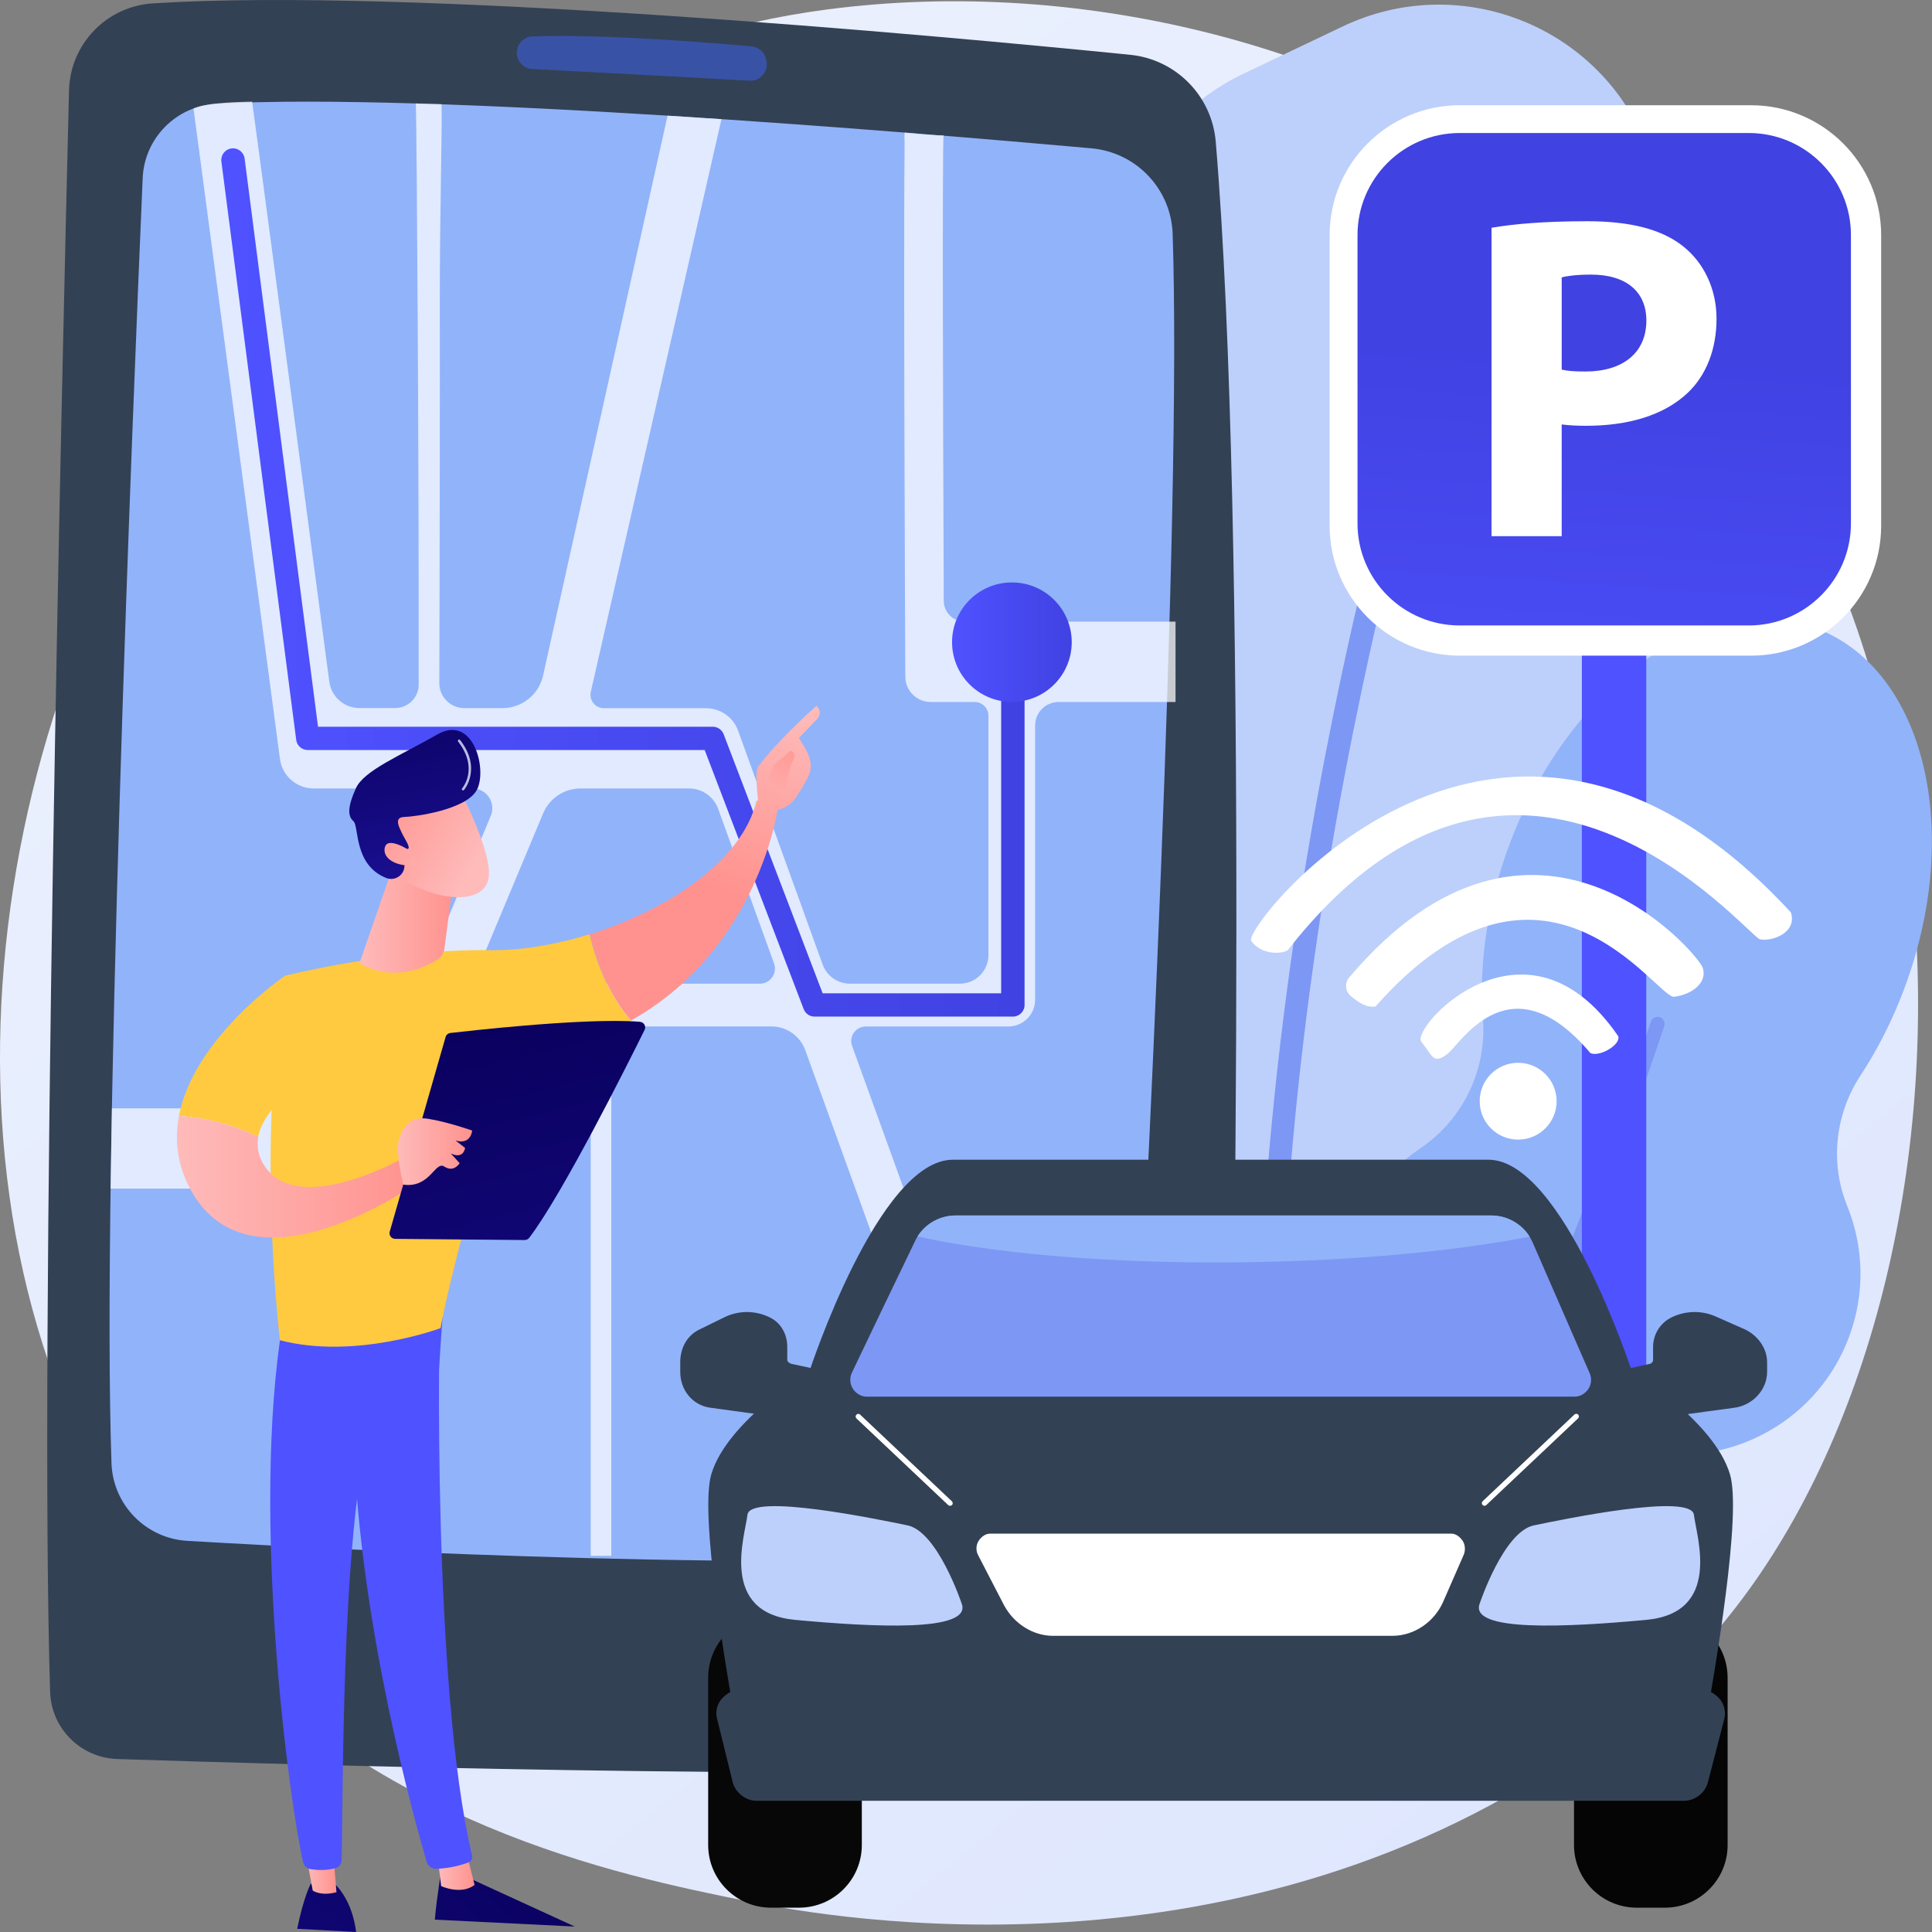 <svg width="51" height="51" viewBox="0 0 51 51" fill="none" xmlns="http://www.w3.org/2000/svg">
<rect x="0" y="0" width="51" height="51" fill="#808080" stroke="none"/>
<g id="Group">
<path id="Vector" d="M44.763 43.664C43.723 44.757 42.739 45.462 41.962 46.018C32.827 52.559 22.015 50.652 19.718 50.186C16.324 49.498 9.767 48.17 5.025 42.604C-2.148 34.183 -1.031 20.92 4.534 12.164C5.552 10.561 10.928 1.672 21.855 0.247C28.469 -0.617 36.177 1.124 41.759 5.793C53.476 15.591 52.643 35.384 44.763 43.664Z" fill="url(#paint0_linear_80_91732)"/>
<g id="Group_2">
<path id="Vector_2" d="M43.431 3.756L46.04 10.039C46.731 11.704 46.62 13.592 45.739 15.165L40.449 24.604C39.849 25.674 39.598 26.905 39.733 28.125L40.322 33.437C40.544 35.428 39.733 37.395 38.174 38.656C35.698 40.658 32.077 40.335 29.997 37.926L26.696 34.11C25.149 32.32 24.825 29.78 25.875 27.661L29.333 20.671C29.775 19.779 29.982 18.788 29.936 17.794L29.459 7.537C29.349 5.172 30.669 2.973 32.809 1.953L35.442 0.699C38.492 -0.755 42.138 0.641 43.431 3.756Z" fill="#BDD0FB"/>
<g id="Group_3">
<path id="Vector_3" d="M33.284 40.981C32.822 32.747 34.071 24.396 35.201 18.841C35.877 15.516 36.559 12.925 37.013 11.335C37.314 10.277 37.539 9.579 37.675 9.18C37.967 8.313 38.028 8.276 38.117 8.218C38.258 8.129 38.444 8.17 38.532 8.311C38.603 8.424 38.591 8.566 38.51 8.665C38.088 9.468 33.023 25.551 33.889 40.948C33.899 41.114 33.773 41.257 33.606 41.266C33.59 41.268 33.573 41.266 33.557 41.264C33.409 41.248 33.293 41.131 33.284 40.981Z" fill="#7D97F4"/>
</g>
</g>
<g id="Group_4">
<path id="Vector_4" d="M37.507 30.303C38.628 29.537 39.25 28.236 39.146 26.883C39.034 25.44 39.261 23.828 39.87 22.228C41.464 18.029 45.081 15.503 47.947 16.587C50.812 17.671 51.841 21.954 50.247 26.154C49.938 26.969 49.552 27.721 49.109 28.396C48.44 29.42 48.303 30.701 48.762 31.834C49.199 32.911 49.245 34.149 48.8 35.318C48.193 36.917 46.818 38.003 45.253 38.313C44.326 38.497 43.501 39.016 42.945 39.777C41.364 41.939 38.974 43.005 36.935 42.233C34.324 41.246 33.28 37.616 34.605 34.127C35.236 32.466 36.293 31.134 37.507 30.303Z" fill="#91B3FA"/>
<path id="Vector_5" d="M34.417 47.007C34.485 47.025 34.56 47.005 34.607 46.949C36.986 44.133 39.394 38.877 40.998 34.966C42.731 30.736 43.922 27.119 43.933 27.082C43.964 26.986 43.911 26.882 43.814 26.849C43.717 26.818 43.613 26.871 43.58 26.967C43.532 27.111 38.82 41.383 34.322 46.71C34.256 46.788 34.265 46.905 34.344 46.971C34.368 46.987 34.392 47 34.417 47.007Z" fill="#7D97F4"/>
</g>
<g id="Group_5">
<g id="Group_6">
<path id="Vector_6" d="M1.822 2.385C1.637 9.838 1.037 35.55 1.323 44.662C1.354 45.627 2.129 46.401 3.096 46.434C7.88 46.591 21.64 46.987 29.464 46.659C31.093 46.591 32.39 45.273 32.422 43.646C32.585 35.822 32.944 13.817 32.092 3.736C31.989 2.528 31.04 1.566 29.831 1.446C24.622 0.924 10.787 -0.347 4.027 0.09C2.807 0.17 1.853 1.166 1.822 2.385Z" fill="#334155"/>
<path id="Vector_7" d="M3.766 4.701C3.504 10.806 2.682 31.116 2.943 38.625C2.981 39.722 3.848 40.611 4.947 40.675C9.471 40.939 21.073 41.521 27.707 40.99C28.901 40.895 29.839 39.93 29.903 38.737C30.24 32.508 31.205 13.598 30.955 6.172C30.914 4.988 29.995 4.021 28.811 3.915C23.918 3.477 11.349 2.433 5.711 2.739C4.653 2.796 3.812 3.645 3.766 4.701Z" fill="#91B3FA"/>
<path id="Vector_8" opacity="0.5" d="M13.643 1.393C13.643 1.621 13.822 1.811 14.051 1.821C15.181 1.88 18.363 2.048 19.785 2.13C20.065 2.146 20.286 1.894 20.233 1.619L20.224 1.571C20.188 1.383 20.032 1.243 19.84 1.225C18.878 1.137 15.978 0.893 14.055 0.962C13.826 0.971 13.643 1.163 13.643 1.393Z" fill="#3F67F9"/>
</g>
<path id="Vector_9" opacity="0.73" d="M31.031 16.41H25.465C25.161 16.41 24.915 16.166 24.913 15.863C24.892 10.895 24.874 4.203 24.907 3.568C24.905 3.601 23.88 3.5 23.88 3.5C23.863 3.825 23.885 3.369 23.878 4.046C23.874 4.429 23.87 4.982 23.869 5.687C23.867 6.866 23.867 8.492 23.872 10.521C23.88 13.974 23.896 17.447 23.896 17.481L23.898 17.865C23.9 18.233 24.2 18.531 24.567 18.531H25.728C25.929 18.531 26.092 18.693 26.092 18.894V25.212C26.092 25.63 25.754 25.967 25.335 25.967H22.441C22.115 25.967 21.824 25.765 21.715 25.458L19.484 19.288C19.356 18.932 19.016 18.695 18.637 18.695H15.942C15.713 18.695 15.545 18.483 15.596 18.262L19.045 3.146L17.622 3.053L14.336 17.832C14.225 18.335 13.777 18.693 13.261 18.693H12.261C11.893 18.693 11.595 18.396 11.597 18.029C11.601 16.688 11.606 14.735 11.608 12.789C11.612 10.76 11.612 9.134 11.61 7.959C11.606 5.616 11.687 2.904 11.65 2.75C11.65 2.75 10.977 2.741 10.977 2.728C11.001 3.201 11.061 12.653 11.052 18.071C11.052 18.414 10.773 18.691 10.429 18.691H9.489C9.087 18.691 8.746 18.394 8.693 17.996C8.106 13.56 6.695 2.926 6.656 2.683C6.009 2.697 5.419 2.732 5.108 2.864C5.108 2.864 6.669 14.594 7.39 20.035C7.448 20.48 7.83 20.814 8.28 20.814H12.475C12.846 20.814 13.098 21.192 12.956 21.535L10.008 28.584C9.838 28.993 9.438 29.258 8.995 29.258H2.954L2.919 31.377H9.321C9.851 31.377 10.328 31.059 10.533 30.57L14.338 21.469C14.505 21.073 14.892 20.814 15.322 20.814H18.191C18.535 20.814 18.84 21.029 18.957 21.35L20.433 25.433C20.526 25.692 20.334 25.967 20.056 25.967H15.96C15.759 25.967 15.594 26.132 15.594 26.332V41.069H16.137V27.789C16.137 27.405 16.448 27.095 16.832 27.095H20.36C20.764 27.095 21.122 27.347 21.259 27.727L25.65 39.866L26.467 38.596L22.494 27.612C22.402 27.362 22.589 27.097 22.855 27.097H26.617C27.006 27.097 27.325 26.781 27.325 26.391V19.151C27.325 18.808 27.602 18.531 27.946 18.531H31.031V16.41Z" fill="white"/>
<g id="Group_7">
<path id="Vector_10" d="M26.737 26.836H21.504C21.376 26.836 21.261 26.758 21.215 26.637L18.602 19.799H8.124C7.969 19.799 7.837 19.684 7.819 19.531L5.844 4.263C5.822 4.095 5.941 3.94 6.111 3.918C6.279 3.896 6.435 4.015 6.457 4.185L8.395 19.184H18.814C18.942 19.184 19.057 19.262 19.103 19.383L21.716 26.221H26.428V17.54C26.428 17.37 26.567 17.231 26.737 17.231C26.907 17.231 27.046 17.37 27.046 17.54V26.528C27.046 26.699 26.907 26.836 26.737 26.836Z" fill="url(#paint1_linear_80_91732)"/>
</g>
<path id="Vector_11" d="M26.712 18.529C27.584 18.529 28.291 17.823 28.291 16.952C28.291 16.081 27.584 15.375 26.712 15.375C25.839 15.375 25.132 16.081 25.132 16.952C25.132 17.823 25.839 18.529 26.712 18.529Z" fill="url(#paint2_linear_80_91732)"/>
</g>
<path id="Vector_12" d="M43.457 5.433H41.757V49.405H43.457V5.433Z" fill="url(#paint3_linear_80_91732)"/>
<g id="Group_8">
<path id="Vector_13" d="M49.658 13.877C49.658 15.771 48.119 17.308 46.221 17.308H38.537C36.639 17.308 35.099 15.771 35.099 13.877V6.209C35.099 4.314 36.639 2.778 38.537 2.778H46.221C48.119 2.778 49.658 4.314 49.658 6.209V13.877Z" fill="white"/>
<path id="Vector_14" d="M48.86 6.205C48.86 4.718 47.651 3.511 46.161 3.511H38.534C37.044 3.511 35.835 4.718 35.835 6.205V13.817C35.835 15.304 37.044 16.511 38.534 16.511H46.161C47.651 16.511 48.86 15.304 48.86 13.817V6.205Z" fill="url(#paint4_linear_80_91732)"/>
<g id="Group_9">
<path id="Vector_15" d="M39.375 6.012C39.951 5.913 40.761 5.84 41.902 5.84C43.056 5.84 43.877 6.061 44.429 6.501C44.957 6.917 45.312 7.603 45.312 8.411C45.312 9.22 45.041 9.906 44.551 10.371C43.913 10.972 42.968 11.24 41.863 11.24C41.618 11.24 41.397 11.227 41.225 11.204V14.154H39.373V6.012H39.375ZM41.227 9.758C41.386 9.795 41.584 9.807 41.852 9.807C42.847 9.807 43.46 9.306 43.46 8.461C43.46 7.701 42.931 7.249 41.999 7.249C41.618 7.249 41.36 7.285 41.225 7.322V9.758H41.227Z" fill="white"/>
</g>
</g>
<g id="Group_10">
<g id="Group_11">
<g id="Group_12">
<path id="Vector_16" d="M22.75 44.286C22.75 43.372 22.008 42.631 21.091 42.631H20.353C19.437 42.631 18.694 43.372 18.694 44.286V48.703C18.694 49.617 19.437 50.358 20.353 50.358H21.091C22.008 50.358 22.75 49.617 22.75 48.703V44.286Z" fill="#070707"/>
<path id="Vector_17" d="M45.604 44.286C45.604 43.372 44.861 42.631 43.945 42.631H43.208C42.292 42.631 41.55 43.372 41.55 44.286V48.703C41.55 49.617 42.292 50.358 43.208 50.358H43.947C44.863 50.358 45.605 49.617 45.605 48.703V44.286H45.604Z" fill="#050505"/>
</g>
<g id="Group_13">
<path id="Vector_18" d="M20.895 36.003C20.846 35.992 20.782 35.948 20.782 35.897V35.557C20.782 35.229 20.625 34.93 20.332 34.782C19.954 34.592 19.524 34.585 19.14 34.764L18.471 35.092C18.134 35.249 17.957 35.587 17.957 35.957V36.216C17.957 36.694 18.281 37.098 18.754 37.161L21.641 37.556L21.98 36.236L20.895 36.003Z" fill="#334155"/>
<path id="Vector_19" d="M43.549 36.003C43.599 35.992 43.637 35.948 43.637 35.897V35.557C43.637 35.229 43.82 34.93 44.112 34.782C44.491 34.592 44.934 34.585 45.318 34.764L46.06 35.092C46.396 35.249 46.647 35.587 46.647 35.957V36.216C46.647 36.694 46.257 37.098 45.784 37.161L42.862 37.556L42.494 36.236L43.549 36.003Z" fill="#334155"/>
</g>
<path id="Vector_20" d="M45.668 38.921C45.248 37.505 43.075 36.193 43.075 36.193C43.075 36.193 41.254 30.614 39.292 30.614C37.718 30.614 33.934 30.614 32.506 30.614C32.506 30.614 32.296 30.614 31.947 30.614C30.515 30.614 26.726 30.614 25.152 30.614C23.19 30.614 21.369 36.193 21.369 36.193C21.369 36.193 19.196 37.503 18.776 38.919C18.469 39.954 19.134 43.949 19.515 46.002C19.648 46.726 20.334 47.29 21.133 47.29H31.945H32.505H43.308C44.107 47.29 44.792 46.726 44.926 46.002C45.31 43.949 45.975 39.956 45.668 38.921Z" fill="#334155"/>
<path id="Vector_21" d="M45.396 44.848C45.274 44.71 45.087 44.593 44.89 44.593H19.555C19.36 44.593 19.173 44.708 19.051 44.846C18.928 44.985 18.883 45.182 18.926 45.356L19.341 47.042C19.407 47.306 19.669 47.536 19.97 47.536H44.455C44.753 47.536 45.012 47.317 45.082 47.056L45.517 45.377C45.563 45.204 45.519 44.989 45.396 44.848Z" fill="#334155"/>
<g id="Group_14">
<g id="Group_15">
<path id="Vector_22" d="M25.381 42.317C25.381 42.317 24.75 40.43 23.956 40.266C23.163 40.103 19.8 39.403 19.731 39.987C19.661 40.569 18.983 42.574 20.992 42.761C22.998 42.947 25.704 43.1 25.381 42.317Z" fill="#BDD0FB"/>
</g>
<g id="Group_16">
<path id="Vector_23" d="M39.065 42.317C39.065 42.317 39.696 40.43 40.49 40.266C41.283 40.103 44.646 39.403 44.715 39.987C44.785 40.569 45.463 42.574 43.454 42.761C41.446 42.947 38.742 43.1 39.065 42.317Z" fill="#BDD0FB"/>
</g>
</g>
<path id="Vector_24" d="M38.612 40.676C38.546 40.576 38.435 40.485 38.316 40.485H26.131C26.006 40.485 25.891 40.58 25.827 40.685C25.763 40.791 25.759 40.939 25.818 41.049L26.503 42.372C26.758 42.85 27.257 43.182 27.8 43.182H36.752C37.332 43.182 37.857 42.817 38.093 42.29L38.64 41.039C38.687 40.93 38.678 40.777 38.612 40.676Z" fill="white"/>
<g id="Group_17">
<path id="Vector_25" d="M41.931 36.662C41.852 36.782 41.717 36.868 41.573 36.868H22.874C22.728 36.868 22.59 36.781 22.512 36.657C22.433 36.532 22.424 36.37 22.486 36.239C22.91 35.346 23.708 33.689 24.154 32.764C24.174 32.722 24.196 32.68 24.221 32.642C24.437 32.3 24.816 32.087 25.227 32.087H39.367C39.782 32.087 40.163 32.302 40.379 32.647C40.408 32.696 40.435 32.748 40.459 32.8L41.964 36.251C42.022 36.383 42.01 36.54 41.931 36.662Z" fill="#7D97F4"/>
<path id="Vector_26" d="M40.379 32.645C39.388 32.84 36.477 33.326 32.086 33.326C27.659 33.326 25.063 32.829 24.22 32.638C24.436 32.296 24.814 32.085 25.225 32.085H39.367C39.784 32.085 40.165 32.302 40.379 32.645Z" fill="#91B3FA"/>
</g>
<g id="Group_18">
<g id="Group_19">
<path id="Vector_27" d="M25.079 39.749C25.062 39.749 25.044 39.744 25.031 39.731L22.608 37.443C22.581 37.415 22.579 37.371 22.607 37.344C22.634 37.317 22.678 37.315 22.705 37.342L25.128 39.631C25.155 39.658 25.157 39.702 25.13 39.729C25.115 39.742 25.097 39.749 25.079 39.749Z" fill="white"/>
</g>
<g id="Group_20">
<path id="Vector_28" d="M39.188 39.749C39.169 39.749 39.151 39.742 39.137 39.727C39.109 39.7 39.111 39.654 39.138 39.629L41.561 37.34C41.589 37.315 41.634 37.315 41.66 37.342C41.687 37.37 41.686 37.415 41.658 37.441L39.235 39.729C39.222 39.744 39.204 39.749 39.188 39.749Z" fill="white"/>
</g>
</g>
</g>
</g>
<g id="Group_21">
<g id="Group_22">
<g id="Group_23">
<path id="Vector_29" d="M38.237 27.796C38.581 27.508 39.888 25.321 41.98 27.796C42.207 27.915 42.792 27.584 42.717 27.352C40.27 23.79 37.222 27.134 37.52 27.5C37.818 27.867 37.834 28.132 38.237 27.796Z" fill="white"/>
</g>
<g id="Group_24">
<path id="Vector_30" d="M44.192 26.312C44.65 26.259 45.077 25.947 44.949 25.549C44.823 25.157 40.466 20.078 35.615 25.803C35.554 25.874 35.527 25.964 35.534 26.057C35.542 26.148 35.587 26.234 35.657 26.292C35.878 26.477 36.066 26.599 36.309 26.57C40.751 21.544 43.735 26.367 44.192 26.312Z" fill="white"/>
</g>
<g id="Group_25">
<path id="Vector_31" d="M46.46 24.796C46.783 24.861 47.447 24.617 47.275 24.086C39.608 15.759 32.779 24.487 33.029 24.838C33.28 25.19 33.788 25.203 33.993 25.084C40.098 17.268 46.136 24.73 46.46 24.796Z" fill="white"/>
</g>
</g>
<path id="Vector_32" d="M41.091 29.068C41.091 29.628 40.636 30.083 40.075 30.083C39.513 30.083 39.06 29.628 39.06 29.068C39.06 28.508 39.515 28.055 40.075 28.055C40.634 28.055 41.091 28.508 41.091 29.068Z" fill="white"/>
</g>
<g id="Group_26">
<path id="Vector_33" d="M15.172 50.856L12.177 49.482L11.648 49.396C11.648 49.396 11.535 50.038 11.478 50.674L15.172 50.856Z" fill="url(#paint5_linear_80_91732)"/>
<path id="Vector_34" d="M11.554 49.02L11.645 49.788C11.645 49.788 12.17 50.033 12.528 49.757L12.311 48.901L11.554 49.02Z" fill="url(#paint6_linear_80_91732)"/>
<path id="Vector_35" d="M11.623 34.585C11.583 34.786 11.411 44.591 12.463 48.986C12.479 49.057 12.442 49.132 12.375 49.159C12.214 49.225 11.897 49.319 11.519 49.332C11.402 49.336 11.296 49.259 11.263 49.148C10.963 48.128 9.524 43.02 9.337 38.14C9.127 32.687 9.337 37.954 9.337 37.954L9.46 34.583L11.623 34.585Z" fill="url(#paint7_linear_80_91732)"/>
<path id="Vector_36" d="M9.401 51C9.362 50.686 9.243 50.17 8.876 49.768L8.201 49.732C8.201 49.732 8.02 50.057 7.845 50.916L9.401 51Z" fill="url(#paint8_linear_80_91732)"/>
<path id="Vector_37" d="M8.041 48.745L8.255 49.905C8.255 49.905 8.465 50.062 8.882 49.949L8.779 48.699L8.041 48.745Z" fill="url(#paint9_linear_80_91732)"/>
<path id="Vector_38" d="M7.465 34.886C6.605 40.06 7.651 47.673 8.004 49.162C8.026 49.254 8.099 49.323 8.192 49.34C8.35 49.365 8.609 49.387 8.864 49.312C8.951 49.286 9.013 49.208 9.017 49.117C9.065 47.912 8.979 40.516 9.78 37.594C9.82 37.446 9.911 37.317 10.036 37.227L11.59 36.125L11.709 34.344L7.465 34.886Z" fill="url(#paint10_linear_80_91732)"/>
<g id="Group_27">
<path id="Vector_39" d="M12.938 25.082C10.363 25.04 7.523 25.758 7.523 25.758C6.755 30.225 7.39 35.379 7.39 35.379C9.383 35.901 11.63 35.059 11.63 35.059C11.961 33.192 13.506 27.937 13.506 27.937C14.764 27.781 15.799 27.418 16.653 26.94C16.002 26.186 15.695 25.23 15.562 24.663C14.653 24.945 13.733 25.095 12.938 25.082Z" fill="#FFCA40"/>
<path id="Vector_40" d="M20.542 21.299C20.29 20.994 19.97 21.139 19.97 21.139C19.592 22.735 17.606 24.031 15.565 24.663C15.699 25.228 16.006 26.186 16.657 26.94C20.041 25.04 20.542 21.299 20.542 21.299Z" fill="url(#paint11_linear_80_91732)"/>
</g>
<g id="Group_28">
<path id="Vector_41" d="M20.48 21.376C20.506 21.46 20.2 21.587 20.019 21.244C20.014 21.08 19.913 20.376 20.012 20.241C20.537 19.527 21.553 18.631 21.553 18.631C21.725 18.801 21.584 18.967 21.584 18.967L21.091 19.48C21.193 19.666 21.319 19.823 21.38 20.049C21.424 20.219 21.396 20.401 21.31 20.556C21.224 20.712 21.105 20.914 20.994 21.073C20.782 21.374 20.48 21.376 20.48 21.376Z" fill="url(#paint12_linear_80_91732)"/>
<path id="Vector_42" d="M20.875 19.814L20.425 20.193L20.284 20.573L20.684 21.016C20.684 21.016 20.82 20.265 20.92 20.102C21.019 19.94 20.968 19.861 20.875 19.814Z" fill="url(#paint13_linear_80_91732)"/>
</g>
<path id="Vector_43" d="M8.511 28.245L7.523 25.758C7.523 25.758 5.119 27.387 4.724 29.455C5.177 29.488 6.006 29.606 6.814 30.013C6.993 29.039 8.511 28.245 8.511 28.245Z" fill="#FFCA40"/>
<path id="Vector_44" d="M10.613 30.586C10.613 30.586 7.915 32.108 7.004 30.809C6.816 30.539 6.77 30.271 6.816 30.015C6.005 29.608 5.179 29.489 4.726 29.457C4.607 30.079 4.669 30.743 5.036 31.413C6.633 34.326 10.972 31.252 10.972 31.252L10.613 30.586Z" fill="url(#paint14_linear_80_91732)"/>
<g id="Group_29">
<path id="Vector_45" d="M10.288 32.512L11.762 27.376C11.778 27.318 11.828 27.276 11.888 27.268C12.155 27.238 12.928 27.15 13.821 27.075C14.896 26.984 16.145 26.911 16.893 26.973C16.999 26.982 17.063 27.093 17.015 27.188C16.591 28.046 14.845 31.532 13.971 32.674C13.941 32.712 13.898 32.734 13.85 32.734L10.432 32.703C10.332 32.703 10.261 32.606 10.288 32.512Z" fill="url(#paint15_linear_80_91732)"/>
<path id="Vector_46" d="M10.645 31.271C10.645 31.271 10.44 30.429 10.522 30.13C10.604 29.831 10.765 29.448 11.299 29.533C11.833 29.619 12.464 29.844 12.464 29.844C12.464 29.844 12.433 30.232 12.025 30.106L12.277 30.302C12.277 30.302 12.241 30.614 11.899 30.448L12.133 30.705C12.133 30.705 11.985 30.96 11.732 30.796C11.482 30.632 11.36 31.373 10.645 31.271Z" fill="url(#paint16_linear_80_91732)"/>
</g>
<path id="Vector_47" d="M10.331 22.996L9.512 25.36C9.499 25.398 9.514 25.442 9.551 25.462C9.774 25.586 10.578 25.942 11.547 25.329C11.648 25.265 11.717 25.161 11.732 25.042L11.997 22.996H10.331Z" fill="url(#paint17_linear_80_91732)"/>
<path id="Vector_48" d="M12.113 20.808C12.113 20.808 13.012 22.498 12.897 23.181C12.782 23.863 11.667 23.814 10.694 23.259L10.014 21.434L12.113 20.808Z" fill="url(#paint18_linear_80_91732)"/>
<path id="Vector_49" d="M11.54 19.39C10.558 19.952 9.611 20.336 9.395 20.808C9.181 21.281 9.17 21.54 9.328 21.675C9.485 21.81 9.328 22.832 10.196 23.177C10.315 23.224 10.452 23.203 10.551 23.12C10.65 23.038 10.695 22.909 10.671 22.783L10.591 22.376C10.591 22.376 10.624 22.422 10.75 22.414C10.874 22.407 10.664 22.115 10.611 21.994C10.558 21.874 10.372 21.573 10.671 21.566C10.971 21.558 12.259 21.378 12.569 20.883C12.884 20.389 12.524 18.826 11.54 19.39Z" fill="url(#paint19_linear_80_91732)"/>
<path id="Vector_50" d="M10.84 22.469C10.84 22.469 10.2 22.031 10.153 22.4C10.105 22.768 10.729 22.934 11.038 22.797L10.84 22.469Z" fill="url(#paint20_linear_80_91732)"/>
<g id="Group_30" opacity="0.8">
<path id="Vector_51" d="M12.224 20.865C12.217 20.865 12.208 20.863 12.203 20.858C12.188 20.845 12.186 20.825 12.199 20.81C12.217 20.788 12.639 20.281 12.093 19.576C12.082 19.562 12.084 19.54 12.098 19.529C12.113 19.518 12.135 19.52 12.146 19.535C12.727 20.283 12.255 20.847 12.25 20.852C12.243 20.859 12.233 20.865 12.224 20.865Z" fill="url(#paint21_linear_80_91732)"/>
</g>
</g>
</g>
<defs>
<linearGradient id="paint0_linear_80_91732" x1="57.216" y1="65.79" x2="12.059" y2="9.597" gradientUnits="userSpaceOnUse">
<stop stop-color="#DAE3FE"/>
<stop offset="1" stop-color="#E9EFFD"/>
</linearGradient>
<linearGradient id="paint1_linear_80_91732" x1="5.842" y1="15.376" x2="27.046" y2="15.376" gradientUnits="userSpaceOnUse">
<stop stop-color="#4F52FF"/>
<stop offset="1" stop-color="#4042E2"/>
</linearGradient>
<linearGradient id="paint2_linear_80_91732" x1="25.132" y1="16.952" x2="28.29" y2="16.952" gradientUnits="userSpaceOnUse">
<stop stop-color="#4F52FF"/>
<stop offset="1" stop-color="#4042E2"/>
</linearGradient>
<linearGradient id="paint3_linear_80_91732" x1="50.537" y1="20.233" x2="73.228" y2="-0.413" gradientUnits="userSpaceOnUse">
<stop stop-color="#4F52FF"/>
<stop offset="1" stop-color="#4042E2"/>
</linearGradient>
<linearGradient id="paint4_linear_80_91732" x1="41.526" y1="22.312" x2="42.388" y2="9.35" gradientUnits="userSpaceOnUse">
<stop stop-color="#4F52FF"/>
<stop offset="1" stop-color="#4042E2"/>
</linearGradient>
<linearGradient id="paint5_linear_80_91732" x1="14.904" y1="48.504" x2="4.753" y2="59.567" gradientUnits="userSpaceOnUse">
<stop stop-color="#09005D"/>
<stop offset="1" stop-color="#1A0F91"/>
</linearGradient>
<linearGradient id="paint6_linear_80_91732" x1="11.554" y1="49.394" x2="12.528" y2="49.394" gradientUnits="userSpaceOnUse">
<stop stop-color="#FEBBBA"/>
<stop offset="1" stop-color="#FF928E"/>
</linearGradient>
<linearGradient id="paint7_linear_80_91732" x1="-14.85" y1="104.887" x2="-21.952" y2="122.31" gradientUnits="userSpaceOnUse">
<stop stop-color="#4F52FF"/>
<stop offset="1" stop-color="#4042E2"/>
</linearGradient>
<linearGradient id="paint8_linear_80_91732" x1="12.348" y1="46.515" x2="2.252" y2="57.518" gradientUnits="userSpaceOnUse">
<stop stop-color="#09005D"/>
<stop offset="1" stop-color="#1A0F91"/>
</linearGradient>
<linearGradient id="paint9_linear_80_91732" x1="8.041" y1="49.345" x2="8.883" y2="49.345" gradientUnits="userSpaceOnUse">
<stop stop-color="#FEBBBA"/>
<stop offset="1" stop-color="#FF928E"/>
</linearGradient>
<linearGradient id="paint10_linear_80_91732" x1="-17.111" y1="103.965" x2="-24.214" y2="121.389" gradientUnits="userSpaceOnUse">
<stop stop-color="#4F52FF"/>
<stop offset="1" stop-color="#4042E2"/>
</linearGradient>
<linearGradient id="paint11_linear_80_91732" x1="19.774" y1="18.233" x2="18.061" y2="23.138" gradientUnits="userSpaceOnUse">
<stop stop-color="#FEBBBA"/>
<stop offset="1" stop-color="#FF928E"/>
</linearGradient>
<linearGradient id="paint12_linear_80_91732" x1="21.243" y1="18.747" x2="19.53" y2="23.651" gradientUnits="userSpaceOnUse">
<stop stop-color="#FEBBBA"/>
<stop offset="1" stop-color="#FF928E"/>
</linearGradient>
<linearGradient id="paint13_linear_80_91732" x1="19.922" y1="21.879" x2="21.213" y2="19.27" gradientUnits="userSpaceOnUse">
<stop stop-color="#FEBBBA"/>
<stop offset="1" stop-color="#FF928E"/>
</linearGradient>
<linearGradient id="paint14_linear_80_91732" x1="4.67" y1="31.06" x2="10.97" y2="31.06" gradientUnits="userSpaceOnUse">
<stop stop-color="#FEBBBA"/>
<stop offset="1" stop-color="#FF928E"/>
</linearGradient>
<linearGradient id="paint15_linear_80_91732" x1="12.876" y1="26.59" x2="16.327" y2="40.998" gradientUnits="userSpaceOnUse">
<stop stop-color="#09005D"/>
<stop offset="1" stop-color="#1A0F91"/>
</linearGradient>
<linearGradient id="paint16_linear_80_91732" x1="10.502" y1="30.401" x2="12.465" y2="30.401" gradientUnits="userSpaceOnUse">
<stop stop-color="#FEBBBA"/>
<stop offset="1" stop-color="#FF928E"/>
</linearGradient>
<linearGradient id="paint17_linear_80_91732" x1="9.507" y1="24.338" x2="11.998" y2="24.338" gradientUnits="userSpaceOnUse">
<stop stop-color="#FEBBBA"/>
<stop offset="1" stop-color="#FF928E"/>
</linearGradient>
<linearGradient id="paint18_linear_80_91732" x1="12.591" y1="22.756" x2="9.855" y2="21.084" gradientUnits="userSpaceOnUse">
<stop stop-color="#FEBBBA"/>
<stop offset="1" stop-color="#FF928E"/>
</linearGradient>
<linearGradient id="paint19_linear_80_91732" x1="10.415" y1="17.8" x2="11.36" y2="23.203" gradientUnits="userSpaceOnUse">
<stop stop-color="#09005D"/>
<stop offset="1" stop-color="#1A0F91"/>
</linearGradient>
<linearGradient id="paint20_linear_80_91732" x1="11.871" y1="23.378" x2="9.41" y2="21.874" gradientUnits="userSpaceOnUse">
<stop stop-color="#FEBBBA"/>
<stop offset="1" stop-color="#FF928E"/>
</linearGradient>
<linearGradient id="paint21_linear_80_91732" x1="12.085" y1="20.193" x2="12.435" y2="20.193" gradientUnits="userSpaceOnUse">
<stop stop-color="#DAE3FE"/>
<stop offset="1" stop-color="#E9EFFD"/>
</linearGradient>
</defs>
</svg>
